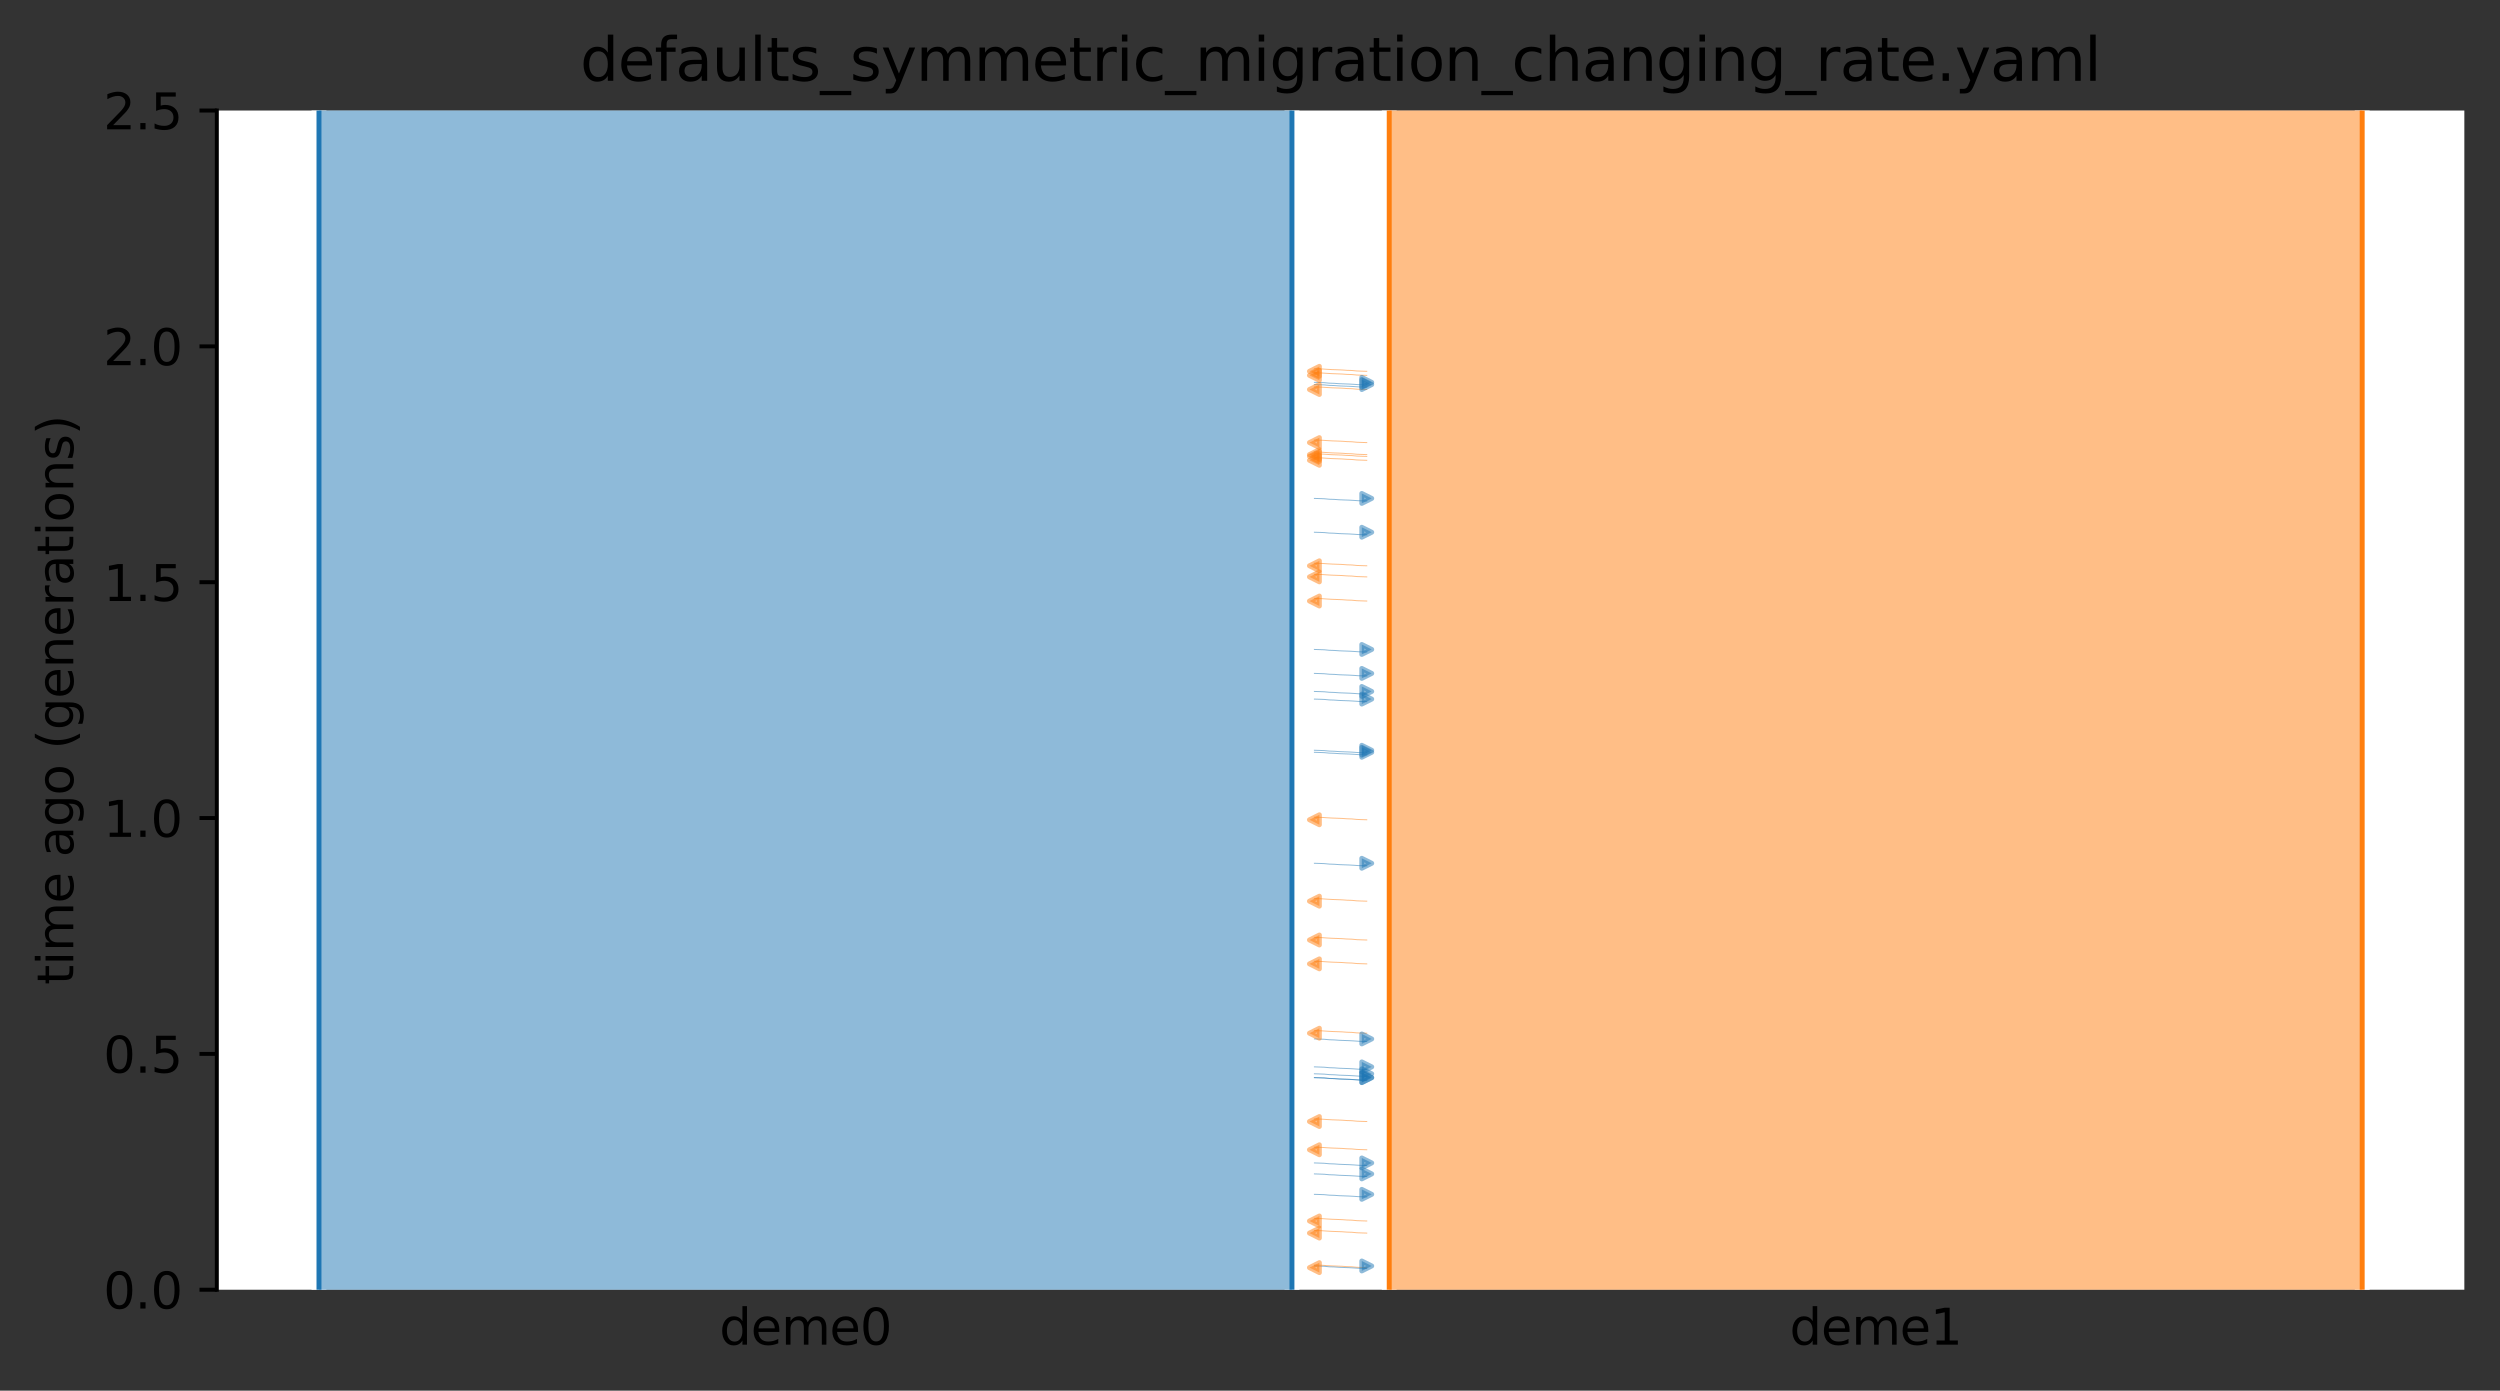 <?xml version="1.0" encoding="utf-8" standalone="no"?>
<!DOCTYPE svg PUBLIC "-//W3C//DTD SVG 1.1//EN"
  "http://www.w3.org/Graphics/SVG/1.1/DTD/svg11.dtd">
<svg xmlns:xlink="http://www.w3.org/1999/xlink" width="504.8pt" height="280.8pt" viewBox="0 0 504.8 280.8" xmlns="http://www.w3.org/2000/svg" version="1.1">
 <rect x="0" y="0" width="504.8" height="280.8" fill="#333333" stroke="none"/>
 <defs>
  <style type="text/css">*{stroke-linejoin: round; stroke-linecap: butt}</style>
 </defs>
 <g id="figure_1">
  <g id="patch_1">
   <path d="M 0 280.8 
L 504.8 280.8 
L 504.8 0 
L 0 0 
L 0 280.8 
z
" style="fill: none"/>
  </g>
  <g id="axes_1">
   <g id="patch_2">
    <path d="M 43.781 260.422 
L 497.6 260.422 
L 497.6 22.318 
L 43.781 22.318 
z
" style="fill: #ffffff"/>
   </g>
   <path d="M 275.975 78.651 
L 274.975 78.62 
L 273.975 78.583 
L 272.975 78.485 
L 271.975 78.453 
L 270.975 78.379 
L 269.975 78.34 
L 268.975 78.305 
L 267.975 78.247 
L 266.975 78.177 
L 265.406 78.125 
" clip-path="url(#pec040c68cf)" style="fill: none; stroke: #ff7f0e; stroke-opacity: 0.5; stroke-width: 0.2; stroke-linecap: square"/>
   <path d="M 275.975 92.944 
L 274.975 92.912 
L 273.975 92.875 
L 272.975 92.778 
L 271.975 92.745 
L 270.975 92.671 
L 269.975 92.633 
L 268.975 92.597 
L 267.975 92.54 
L 266.975 92.469 
L 265.406 92.417 
" clip-path="url(#pec040c68cf)" style="fill: none; stroke: #ff7f0e; stroke-opacity: 0.5; stroke-width: 0.2; stroke-linecap: square"/>
   <path d="M 275.975 91.79 
L 274.975 91.759 
L 273.975 91.722 
L 272.975 91.624 
L 271.975 91.592 
L 270.975 91.518 
L 269.975 91.479 
L 268.975 91.444 
L 267.975 91.386 
L 266.975 91.316 
L 265.406 91.264 
" clip-path="url(#pec040c68cf)" style="fill: none; stroke: #ff7f0e; stroke-opacity: 0.5; stroke-width: 0.2; stroke-linecap: square"/>
   <path d="M 275.975 89.368 
L 274.975 89.337 
L 273.975 89.3 
L 272.975 89.202 
L 271.975 89.169 
L 270.975 89.096 
L 269.975 89.057 
L 268.975 89.022 
L 267.975 88.964 
L 266.975 88.894 
L 265.406 88.842 
" clip-path="url(#pec040c68cf)" style="fill: none; stroke: #ff7f0e; stroke-opacity: 0.5; stroke-width: 0.2; stroke-linecap: square"/>
   <path d="M 275.975 114.244 
L 274.975 114.213 
L 273.975 114.176 
L 272.975 114.078 
L 271.975 114.046 
L 270.975 113.972 
L 269.975 113.934 
L 268.975 113.898 
L 267.975 113.841 
L 266.975 113.77 
L 265.406 113.718 
" clip-path="url(#pec040c68cf)" style="fill: none; stroke: #ff7f0e; stroke-opacity: 0.5; stroke-width: 0.2; stroke-linecap: square"/>
   <path d="M 275.975 116.485 
L 274.975 116.453 
L 273.975 116.416 
L 272.975 116.319 
L 271.975 116.286 
L 270.975 116.212 
L 269.975 116.174 
L 268.975 116.138 
L 267.975 116.081 
L 266.975 116.01 
L 265.406 115.958 
" clip-path="url(#pec040c68cf)" style="fill: none; stroke: #ff7f0e; stroke-opacity: 0.5; stroke-width: 0.2; stroke-linecap: square"/>
   <path d="M 275.975 92.159 
L 274.975 92.128 
L 273.975 92.091 
L 272.975 91.993 
L 271.975 91.961 
L 270.975 91.887 
L 269.975 91.848 
L 268.975 91.813 
L 267.975 91.755 
L 266.975 91.685 
L 265.406 91.633 
" clip-path="url(#pec040c68cf)" style="fill: none; stroke: #ff7f0e; stroke-opacity: 0.5; stroke-width: 0.2; stroke-linecap: square"/>
   <path d="M 275.975 121.361 
L 274.975 121.329 
L 273.975 121.292 
L 272.975 121.194 
L 271.975 121.162 
L 270.975 121.088 
L 269.975 121.05 
L 268.975 121.014 
L 267.975 120.957 
L 266.975 120.886 
L 265.406 120.834 
" clip-path="url(#pec040c68cf)" style="fill: none; stroke: #ff7f0e; stroke-opacity: 0.5; stroke-width: 0.2; stroke-linecap: square"/>
   <path d="M 275.975 75.794 
L 274.975 75.763 
L 273.975 75.726 
L 272.975 75.628 
L 271.975 75.596 
L 270.975 75.522 
L 269.975 75.484 
L 268.975 75.448 
L 267.975 75.39 
L 266.975 75.32 
L 265.406 75.268 
" clip-path="url(#pec040c68cf)" style="fill: none; stroke: #ff7f0e; stroke-opacity: 0.5; stroke-width: 0.2; stroke-linecap: square"/>
   <path d="M 275.975 74.976 
L 274.975 74.944 
L 273.975 74.907 
L 272.975 74.809 
L 271.975 74.777 
L 270.975 74.703 
L 269.975 74.665 
L 268.975 74.629 
L 267.975 74.572 
L 266.975 74.501 
L 265.406 74.449 
" clip-path="url(#pec040c68cf)" style="fill: none; stroke: #ff7f0e; stroke-opacity: 0.5; stroke-width: 0.2; stroke-linecap: square"/>
   <path d="M 265.406 131.137 
L 266.406 131.168 
L 267.406 131.205 
L 268.406 131.303 
L 269.406 131.336 
L 270.406 131.409 
L 271.406 131.448 
L 272.406 131.483 
L 273.406 131.541 
L 274.406 131.611 
L 275.975 131.663 
" clip-path="url(#pec040c68cf)" style="fill: none; stroke: #1f77b4; stroke-opacity: 0.5; stroke-width: 0.2; stroke-linecap: square"/>
   <path d="M 265.406 77.203 
L 266.406 77.234 
L 267.406 77.271 
L 268.406 77.369 
L 269.406 77.401 
L 270.406 77.475 
L 271.406 77.513 
L 272.406 77.549 
L 273.406 77.606 
L 274.406 77.677 
L 275.975 77.729 
" clip-path="url(#pec040c68cf)" style="fill: none; stroke: #1f77b4; stroke-opacity: 0.5; stroke-width: 0.2; stroke-linecap: square"/>
   <path d="M 265.406 77.65 
L 266.406 77.681 
L 267.406 77.718 
L 268.406 77.816 
L 269.406 77.848 
L 270.406 77.922 
L 271.406 77.961 
L 272.406 77.996 
L 273.406 78.054 
L 274.406 78.124 
L 275.975 78.176 
" clip-path="url(#pec040c68cf)" style="fill: none; stroke: #1f77b4; stroke-opacity: 0.5; stroke-width: 0.2; stroke-linecap: square"/>
   <path d="M 265.406 100.64 
L 266.406 100.671 
L 267.406 100.708 
L 268.406 100.806 
L 269.406 100.838 
L 270.406 100.912 
L 271.406 100.951 
L 272.406 100.986 
L 273.406 101.044 
L 274.406 101.114 
L 275.975 101.166 
" clip-path="url(#pec040c68cf)" style="fill: none; stroke: #1f77b4; stroke-opacity: 0.5; stroke-width: 0.2; stroke-linecap: square"/>
   <path d="M 265.406 139.616 
L 266.406 139.648 
L 267.406 139.685 
L 268.406 139.782 
L 269.406 139.815 
L 270.406 139.889 
L 271.406 139.927 
L 272.406 139.963 
L 273.406 140.02 
L 274.406 140.091 
L 275.975 140.142 
" clip-path="url(#pec040c68cf)" style="fill: none; stroke: #1f77b4; stroke-opacity: 0.5; stroke-width: 0.2; stroke-linecap: square"/>
   <path d="M 265.406 135.973 
L 266.406 136.005 
L 267.406 136.042 
L 268.406 136.14 
L 269.406 136.172 
L 270.406 136.246 
L 271.406 136.284 
L 272.406 136.32 
L 273.406 136.377 
L 274.406 136.448 
L 275.975 136.5 
" clip-path="url(#pec040c68cf)" style="fill: none; stroke: #1f77b4; stroke-opacity: 0.5; stroke-width: 0.2; stroke-linecap: square"/>
   <path d="M 265.406 151.904 
L 266.406 151.936 
L 267.406 151.973 
L 268.406 152.07 
L 269.406 152.103 
L 270.406 152.177 
L 271.406 152.215 
L 272.406 152.251 
L 273.406 152.308 
L 274.406 152.379 
L 275.975 152.431 
" clip-path="url(#pec040c68cf)" style="fill: none; stroke: #1f77b4; stroke-opacity: 0.5; stroke-width: 0.2; stroke-linecap: square"/>
   <path d="M 265.406 141.161 
L 266.406 141.192 
L 267.406 141.229 
L 268.406 141.327 
L 269.406 141.36 
L 270.406 141.433 
L 271.406 141.472 
L 272.406 141.507 
L 273.406 141.565 
L 274.406 141.635 
L 275.975 141.687 
" clip-path="url(#pec040c68cf)" style="fill: none; stroke: #1f77b4; stroke-opacity: 0.5; stroke-width: 0.2; stroke-linecap: square"/>
   <path d="M 265.406 151.493 
L 266.406 151.525 
L 267.406 151.562 
L 268.406 151.659 
L 269.406 151.692 
L 270.406 151.766 
L 271.406 151.804 
L 272.406 151.84 
L 273.406 151.897 
L 274.406 151.968 
L 275.975 152.019 
" clip-path="url(#pec040c68cf)" style="fill: none; stroke: #1f77b4; stroke-opacity: 0.5; stroke-width: 0.2; stroke-linecap: square"/>
   <path d="M 265.406 107.471 
L 266.406 107.502 
L 267.406 107.539 
L 268.406 107.637 
L 269.406 107.669 
L 270.406 107.743 
L 271.406 107.782 
L 272.406 107.817 
L 273.406 107.875 
L 274.406 107.945 
L 275.975 107.997 
" clip-path="url(#pec040c68cf)" style="fill: none; stroke: #1f77b4; stroke-opacity: 0.5; stroke-width: 0.2; stroke-linecap: square"/>
   <path d="M 275.975 165.527 
L 274.975 165.496 
L 273.975 165.459 
L 272.975 165.361 
L 271.975 165.329 
L 270.975 165.255 
L 269.975 165.217 
L 268.975 165.181 
L 267.975 165.123 
L 266.975 165.053 
L 265.406 165.001 
" clip-path="url(#pec040c68cf)" style="fill: none; stroke: #ff7f0e; stroke-opacity: 0.5; stroke-width: 0.2; stroke-linecap: square"/>
   <path d="M 275.975 246.543 
L 274.975 246.511 
L 273.975 246.474 
L 272.975 246.376 
L 271.975 246.344 
L 270.975 246.27 
L 269.975 246.232 
L 268.975 246.196 
L 267.975 246.139 
L 266.975 246.068 
L 265.406 246.016 
" clip-path="url(#pec040c68cf)" style="fill: none; stroke: #ff7f0e; stroke-opacity: 0.5; stroke-width: 0.2; stroke-linecap: square"/>
   <path d="M 275.975 255.959 
L 274.975 255.927 
L 273.975 255.891 
L 272.975 255.793 
L 271.975 255.76 
L 270.975 255.687 
L 269.975 255.648 
L 268.975 255.613 
L 267.975 255.555 
L 266.975 255.485 
L 265.406 255.433 
" clip-path="url(#pec040c68cf)" style="fill: none; stroke: #ff7f0e; stroke-opacity: 0.5; stroke-width: 0.2; stroke-linecap: square"/>
   <path d="M 275.975 208.626 
L 274.975 208.595 
L 273.975 208.558 
L 272.975 208.46 
L 271.975 208.428 
L 270.975 208.354 
L 269.975 208.315 
L 268.975 208.28 
L 267.975 208.222 
L 266.975 208.152 
L 265.406 208.1 
" clip-path="url(#pec040c68cf)" style="fill: none; stroke: #ff7f0e; stroke-opacity: 0.5; stroke-width: 0.2; stroke-linecap: square"/>
   <path d="M 275.975 232.161 
L 274.975 232.129 
L 273.975 232.092 
L 272.975 231.995 
L 271.975 231.962 
L 270.975 231.888 
L 269.975 231.85 
L 268.975 231.814 
L 267.975 231.757 
L 266.975 231.686 
L 265.406 231.634 
" clip-path="url(#pec040c68cf)" style="fill: none; stroke: #ff7f0e; stroke-opacity: 0.5; stroke-width: 0.2; stroke-linecap: square"/>
   <path d="M 275.975 248.986 
L 274.975 248.955 
L 273.975 248.918 
L 272.975 248.82 
L 271.975 248.788 
L 270.975 248.714 
L 269.975 248.676 
L 268.975 248.64 
L 267.975 248.583 
L 266.975 248.512 
L 265.406 248.46 
" clip-path="url(#pec040c68cf)" style="fill: none; stroke: #ff7f0e; stroke-opacity: 0.5; stroke-width: 0.2; stroke-linecap: square"/>
   <path d="M 275.975 194.625 
L 274.975 194.593 
L 273.975 194.556 
L 272.975 194.458 
L 271.975 194.426 
L 270.975 194.352 
L 269.975 194.314 
L 268.975 194.278 
L 267.975 194.221 
L 266.975 194.15 
L 265.406 194.098 
" clip-path="url(#pec040c68cf)" style="fill: none; stroke: #ff7f0e; stroke-opacity: 0.5; stroke-width: 0.2; stroke-linecap: square"/>
   <path d="M 275.975 189.805 
L 274.975 189.774 
L 273.975 189.737 
L 272.975 189.639 
L 271.975 189.607 
L 270.975 189.533 
L 269.975 189.494 
L 268.975 189.459 
L 267.975 189.401 
L 266.975 189.331 
L 265.406 189.279 
" clip-path="url(#pec040c68cf)" style="fill: none; stroke: #ff7f0e; stroke-opacity: 0.5; stroke-width: 0.2; stroke-linecap: square"/>
   <path d="M 275.975 181.967 
L 274.975 181.935 
L 273.975 181.898 
L 272.975 181.8 
L 271.975 181.768 
L 270.975 181.694 
L 269.975 181.656 
L 268.975 181.62 
L 267.975 181.563 
L 266.975 181.492 
L 265.406 181.44 
" clip-path="url(#pec040c68cf)" style="fill: none; stroke: #ff7f0e; stroke-opacity: 0.5; stroke-width: 0.2; stroke-linecap: square"/>
   <path d="M 275.975 226.458 
L 274.975 226.427 
L 273.975 226.39 
L 272.975 226.292 
L 271.975 226.26 
L 270.975 226.186 
L 269.975 226.148 
L 268.975 226.112 
L 267.975 226.055 
L 266.975 225.984 
L 265.406 225.932 
" clip-path="url(#pec040c68cf)" style="fill: none; stroke: #ff7f0e; stroke-opacity: 0.5; stroke-width: 0.2; stroke-linecap: square"/>
   <path d="M 265.406 217.587 
L 266.406 217.619 
L 267.406 217.656 
L 268.406 217.753 
L 269.406 217.786 
L 270.406 217.86 
L 271.406 217.898 
L 272.406 217.934 
L 273.406 217.991 
L 274.406 218.062 
L 275.975 218.114 
" clip-path="url(#pec040c68cf)" style="fill: none; stroke: #1f77b4; stroke-opacity: 0.5; stroke-width: 0.2; stroke-linecap: square"/>
   <path d="M 265.406 215.423 
L 266.406 215.455 
L 267.406 215.492 
L 268.406 215.59 
L 269.406 215.622 
L 270.406 215.696 
L 271.406 215.734 
L 272.406 215.77 
L 273.406 215.827 
L 274.406 215.898 
L 275.975 215.95 
" clip-path="url(#pec040c68cf)" style="fill: none; stroke: #1f77b4; stroke-opacity: 0.5; stroke-width: 0.2; stroke-linecap: square"/>
   <path d="M 265.406 174.312 
L 266.406 174.344 
L 267.406 174.381 
L 268.406 174.478 
L 269.406 174.511 
L 270.406 174.585 
L 271.406 174.623 
L 272.406 174.659 
L 273.406 174.716 
L 274.406 174.787 
L 275.975 174.839 
" clip-path="url(#pec040c68cf)" style="fill: none; stroke: #1f77b4; stroke-opacity: 0.5; stroke-width: 0.2; stroke-linecap: square"/>
   <path d="M 265.406 234.82 
L 266.406 234.852 
L 267.406 234.888 
L 268.406 234.986 
L 269.406 235.019 
L 270.406 235.092 
L 271.406 235.131 
L 272.406 235.166 
L 273.406 235.224 
L 274.406 235.294 
L 275.975 235.346 
" clip-path="url(#pec040c68cf)" style="fill: none; stroke: #1f77b4; stroke-opacity: 0.5; stroke-width: 0.2; stroke-linecap: square"/>
   <path d="M 265.406 237.037 
L 266.406 237.068 
L 267.406 237.105 
L 268.406 237.203 
L 269.406 237.235 
L 270.406 237.309 
L 271.406 237.348 
L 272.406 237.383 
L 273.406 237.441 
L 274.406 237.511 
L 275.975 237.563 
" clip-path="url(#pec040c68cf)" style="fill: none; stroke: #1f77b4; stroke-opacity: 0.5; stroke-width: 0.2; stroke-linecap: square"/>
   <path d="M 265.406 216.82 
L 266.406 216.852 
L 267.406 216.889 
L 268.406 216.986 
L 269.406 217.019 
L 270.406 217.092 
L 271.406 217.131 
L 272.406 217.166 
L 273.406 217.224 
L 274.406 217.294 
L 275.975 217.346 
" clip-path="url(#pec040c68cf)" style="fill: none; stroke: #1f77b4; stroke-opacity: 0.5; stroke-width: 0.2; stroke-linecap: square"/>
   <path d="M 265.406 209.781 
L 266.406 209.813 
L 267.406 209.85 
L 268.406 209.947 
L 269.406 209.98 
L 270.406 210.053 
L 271.406 210.092 
L 272.406 210.127 
L 273.406 210.185 
L 274.406 210.255 
L 275.975 210.307 
" clip-path="url(#pec040c68cf)" style="fill: none; stroke: #1f77b4; stroke-opacity: 0.5; stroke-width: 0.2; stroke-linecap: square"/>
   <path d="M 265.406 241.161 
L 266.406 241.192 
L 267.406 241.229 
L 268.406 241.327 
L 269.406 241.359 
L 270.406 241.433 
L 271.406 241.471 
L 272.406 241.507 
L 273.406 241.564 
L 274.406 241.635 
L 275.975 241.687 
" clip-path="url(#pec040c68cf)" style="fill: none; stroke: #1f77b4; stroke-opacity: 0.5; stroke-width: 0.2; stroke-linecap: square"/>
   <path d="M 265.406 255.623 
L 266.406 255.654 
L 267.406 255.691 
L 268.406 255.789 
L 269.406 255.821 
L 270.406 255.895 
L 271.406 255.933 
L 272.406 255.969 
L 273.406 256.027 
L 274.406 256.097 
L 275.975 256.149 
" clip-path="url(#pec040c68cf)" style="fill: none; stroke: #1f77b4; stroke-opacity: 0.5; stroke-width: 0.2; stroke-linecap: square"/>
   <path d="M 265.406 217.603 
L 266.406 217.634 
L 267.406 217.671 
L 268.406 217.769 
L 269.406 217.801 
L 270.406 217.875 
L 271.406 217.914 
L 272.406 217.949 
L 273.406 218.007 
L 274.406 218.077 
L 275.975 218.129 
" clip-path="url(#pec040c68cf)" style="fill: none; stroke: #1f77b4; stroke-opacity: 0.5; stroke-width: 0.2; stroke-linecap: square"/>
   <g id="patch_3">
    <path d="M 64.409 22.318 
L 64.409 260.422 
M 260.868 22.318 
L 260.868 260.422 
" clip-path="url(#pec040c68cf)" style="fill: none; stroke: #ffffff; stroke-width: 3; stroke-linejoin: miter"/>
    <path d="M 64.409 22.318 
L 64.409 260.422 
M 260.868 22.318 
L 260.868 260.422 
" clip-path="url(#pec040c68cf)" style="fill: none; stroke: #1f77b4; stroke-linejoin: miter"/>
    <g id="PolyCollection_1">
     <path d="M 260.868 22.318 
L 64.409 22.318 
L 64.409 260.422 
L 260.868 260.422 
L 260.868 260.422 
L 260.868 22.318 
z
" clip-path="url(#pec040c68cf)" style="fill: #1f77b4; fill-opacity: 0.5"/>
    </g>
    <g id="patch_4">
     <path d="M 280.514 22.318 
L 280.514 260.422 
M 476.972 22.318 
L 476.972 260.422 
" clip-path="url(#pec040c68cf)" style="fill: none; stroke: #ffffff; stroke-width: 3; stroke-linejoin: miter"/>
     <path d="M 280.514 22.318 
L 280.514 260.422 
M 476.972 22.318 
L 476.972 260.422 
" clip-path="url(#pec040c68cf)" style="fill: none; stroke: #ff7f0e; stroke-linejoin: miter"/>
     <g id="PolyCollection_2">
      <path d="M 476.972 22.318 
L 280.514 22.318 
L 280.514 260.422 
L 476.972 260.422 
L 476.972 260.422 
L 476.972 22.318 
z
" clip-path="url(#pec040c68cf)" style="fill: #ff7f0e; fill-opacity: 0.5"/>
     </g>
     <g id="matplotlib.axis_1">
      <g id="xtick_1">
       <g id="line2d_1"/>
       <g id="text_1">
        <!-- deme0 -->
        <g transform="translate(145.26 271.52)scale(0.1 -0.1)">
         <defs>
          <path id="DejaVuSans-64" d="M 2906 2969 
L 2906 4863 
L 3481 4863 
L 3481 0 
L 2906 0 
L 2906 525 
Q 2725 213 2448 61 
Q 2172 -91 1784 -91 
Q 1150 -91 751 415 
Q 353 922 353 1747 
Q 353 2572 751 3078 
Q 1150 3584 1784 3584 
Q 2172 3584 2448 3432 
Q 2725 3281 2906 2969 
z
M 947 1747 
Q 947 1113 1208 752 
Q 1469 391 1925 391 
Q 2381 391 2643 752 
Q 2906 1113 2906 1747 
Q 2906 2381 2643 2742 
Q 2381 3103 1925 3103 
Q 1469 3103 1208 2742 
Q 947 2381 947 1747 
z
" transform="scale(0.016)"/>
          <path id="DejaVuSans-65" d="M 3597 1894 
L 3597 1613 
L 953 1613 
Q 991 1019 1311 708 
Q 1631 397 2203 397 
Q 2534 397 2845 478 
Q 3156 559 3463 722 
L 3463 178 
Q 3153 47 2828 -22 
Q 2503 -91 2169 -91 
Q 1331 -91 842 396 
Q 353 884 353 1716 
Q 353 2575 817 3079 
Q 1281 3584 2069 3584 
Q 2775 3584 3186 3129 
Q 3597 2675 3597 1894 
z
M 3022 2063 
Q 3016 2534 2758 2815 
Q 2500 3097 2075 3097 
Q 1594 3097 1305 2825 
Q 1016 2553 972 2059 
L 3022 2063 
z
" transform="scale(0.016)"/>
          <path id="DejaVuSans-6d" d="M 3328 2828 
Q 3544 3216 3844 3400 
Q 4144 3584 4550 3584 
Q 5097 3584 5394 3201 
Q 5691 2819 5691 2113 
L 5691 0 
L 5113 0 
L 5113 2094 
Q 5113 2597 4934 2840 
Q 4756 3084 4391 3084 
Q 3944 3084 3684 2787 
Q 3425 2491 3425 1978 
L 3425 0 
L 2847 0 
L 2847 2094 
Q 2847 2600 2669 2842 
Q 2491 3084 2119 3084 
Q 1678 3084 1418 2786 
Q 1159 2488 1159 1978 
L 1159 0 
L 581 0 
L 581 3500 
L 1159 3500 
L 1159 2956 
Q 1356 3278 1631 3431 
Q 1906 3584 2284 3584 
Q 2666 3584 2933 3390 
Q 3200 3197 3328 2828 
z
" transform="scale(0.016)"/>
          <path id="DejaVuSans-30" d="M 2034 4250 
Q 1547 4250 1301 3770 
Q 1056 3291 1056 2328 
Q 1056 1369 1301 889 
Q 1547 409 2034 409 
Q 2525 409 2770 889 
Q 3016 1369 3016 2328 
Q 3016 3291 2770 3770 
Q 2525 4250 2034 4250 
z
M 2034 4750 
Q 2819 4750 3233 4129 
Q 3647 3509 3647 2328 
Q 3647 1150 3233 529 
Q 2819 -91 2034 -91 
Q 1250 -91 836 529 
Q 422 1150 422 2328 
Q 422 3509 836 4129 
Q 1250 4750 2034 4750 
z
" transform="scale(0.016)"/>
         </defs>
         <use xlink:href="#DejaVuSans-64"/>
         <use xlink:href="#DejaVuSans-65" x="63.477"/>
         <use xlink:href="#DejaVuSans-6d" x="125"/>
         <use xlink:href="#DejaVuSans-65" x="222.412"/>
         <use xlink:href="#DejaVuSans-30" x="283.936"/>
        </g>
       </g>
      </g>
      <g id="xtick_2">
       <g id="line2d_2"/>
       <g id="text_2">
        <!-- deme1 -->
        <g transform="translate(361.364 271.52)scale(0.1 -0.1)">
         <defs>
          <path id="DejaVuSans-31" d="M 794 531 
L 1825 531 
L 1825 4091 
L 703 3866 
L 703 4441 
L 1819 4666 
L 2450 4666 
L 2450 531 
L 3481 531 
L 3481 0 
L 794 0 
L 794 531 
z
" transform="scale(0.016)"/>
         </defs>
         <use xlink:href="#DejaVuSans-64"/>
         <use xlink:href="#DejaVuSans-65" x="63.477"/>
         <use xlink:href="#DejaVuSans-6d" x="125"/>
         <use xlink:href="#DejaVuSans-65" x="222.412"/>
         <use xlink:href="#DejaVuSans-31" x="283.936"/>
        </g>
       </g>
      </g>
     </g>
     <g id="matplotlib.axis_2">
      <g id="ytick_1">
       <g id="line2d_3">
        <defs>
         <path id="m8354af9785" d="M 0 0 
L -3.5 0 
" style="stroke: #000000; stroke-width: 0.8"/>
        </defs>
        <g>
         <use xlink:href="#m8354af9785" x="43.781" y="260.422" style="stroke: #000000; stroke-width: 0.8"/>
        </g>
       </g>
       <g id="text_3">
        <!-- 0.0 -->
        <g transform="translate(20.878 264.221)scale(0.1 -0.1)">
         <defs>
          <path id="DejaVuSans-2e" d="M 684 794 
L 1344 794 
L 1344 0 
L 684 0 
L 684 794 
z
" transform="scale(0.016)"/>
         </defs>
         <use xlink:href="#DejaVuSans-30"/>
         <use xlink:href="#DejaVuSans-2e" x="63.623"/>
         <use xlink:href="#DejaVuSans-30" x="95.41"/>
        </g>
       </g>
      </g>
      <g id="ytick_2">
       <g id="line2d_4">
        <g>
         <use xlink:href="#m8354af9785" x="43.781" y="212.801" style="stroke: #000000; stroke-width: 0.8"/>
        </g>
       </g>
       <g id="text_4">
        <!-- 0.5 -->
        <g transform="translate(20.878 216.6)scale(0.1 -0.1)">
         <defs>
          <path id="DejaVuSans-35" d="M 691 4666 
L 3169 4666 
L 3169 4134 
L 1269 4134 
L 1269 2991 
Q 1406 3038 1543 3061 
Q 1681 3084 1819 3084 
Q 2600 3084 3056 2656 
Q 3513 2228 3513 1497 
Q 3513 744 3044 326 
Q 2575 -91 1722 -91 
Q 1428 -91 1123 -41 
Q 819 9 494 109 
L 494 744 
Q 775 591 1075 516 
Q 1375 441 1709 441 
Q 2250 441 2565 725 
Q 2881 1009 2881 1497 
Q 2881 1984 2565 2268 
Q 2250 2553 1709 2553 
Q 1456 2553 1204 2497 
Q 953 2441 691 2322 
L 691 4666 
z
" transform="scale(0.016)"/>
         </defs>
         <use xlink:href="#DejaVuSans-30"/>
         <use xlink:href="#DejaVuSans-2e" x="63.623"/>
         <use xlink:href="#DejaVuSans-35" x="95.41"/>
        </g>
       </g>
      </g>
      <g id="ytick_3">
       <g id="line2d_5">
        <g>
         <use xlink:href="#m8354af9785" x="43.781" y="165.18" style="stroke: #000000; stroke-width: 0.8"/>
        </g>
       </g>
       <g id="text_5">
        <!-- 1.0 -->
        <g transform="translate(20.878 168.98)scale(0.1 -0.1)">
         <use xlink:href="#DejaVuSans-31"/>
         <use xlink:href="#DejaVuSans-2e" x="63.623"/>
         <use xlink:href="#DejaVuSans-30" x="95.41"/>
        </g>
       </g>
      </g>
      <g id="ytick_4">
       <g id="line2d_6">
        <g>
         <use xlink:href="#m8354af9785" x="43.781" y="117.56" style="stroke: #000000; stroke-width: 0.8"/>
        </g>
       </g>
       <g id="text_6">
        <!-- 1.5 -->
        <g transform="translate(20.878 121.359)scale(0.1 -0.1)">
         <use xlink:href="#DejaVuSans-31"/>
         <use xlink:href="#DejaVuSans-2e" x="63.623"/>
         <use xlink:href="#DejaVuSans-35" x="95.41"/>
        </g>
       </g>
      </g>
      <g id="ytick_5">
       <g id="line2d_7">
        <g>
         <use xlink:href="#m8354af9785" x="43.781" y="69.939" style="stroke: #000000; stroke-width: 0.8"/>
        </g>
       </g>
       <g id="text_7">
        <!-- 2.0 -->
        <g transform="translate(20.878 73.738)scale(0.1 -0.1)">
         <defs>
          <path id="DejaVuSans-32" d="M 1228 531 
L 3431 531 
L 3431 0 
L 469 0 
L 469 531 
Q 828 903 1448 1529 
Q 2069 2156 2228 2338 
Q 2531 2678 2651 2914 
Q 2772 3150 2772 3378 
Q 2772 3750 2511 3984 
Q 2250 4219 1831 4219 
Q 1534 4219 1204 4116 
Q 875 4013 500 3803 
L 500 4441 
Q 881 4594 1212 4672 
Q 1544 4750 1819 4750 
Q 2544 4750 2975 4387 
Q 3406 4025 3406 3419 
Q 3406 3131 3298 2873 
Q 3191 2616 2906 2266 
Q 2828 2175 2409 1742 
Q 1991 1309 1228 531 
z
" transform="scale(0.016)"/>
         </defs>
         <use xlink:href="#DejaVuSans-32"/>
         <use xlink:href="#DejaVuSans-2e" x="63.623"/>
         <use xlink:href="#DejaVuSans-30" x="95.41"/>
        </g>
       </g>
      </g>
      <g id="ytick_6">
       <g id="line2d_8">
        <g>
         <use xlink:href="#m8354af9785" x="43.781" y="22.318" style="stroke: #000000; stroke-width: 0.8"/>
        </g>
       </g>
       <g id="text_8">
        <!-- 2.5 -->
        <g transform="translate(20.878 26.117)scale(0.1 -0.1)">
         <use xlink:href="#DejaVuSans-32"/>
         <use xlink:href="#DejaVuSans-2e" x="63.623"/>
         <use xlink:href="#DejaVuSans-35" x="95.41"/>
        </g>
       </g>
      </g>
      <g id="text_9">
       <!-- time ago (generations) -->
       <g transform="translate(14.798 198.841)rotate(-90)scale(0.1 -0.1)">
        <defs>
         <path id="DejaVuSans-74" d="M 1172 4494 
L 1172 3500 
L 2356 3500 
L 2356 3053 
L 1172 3053 
L 1172 1153 
Q 1172 725 1289 603 
Q 1406 481 1766 481 
L 2356 481 
L 2356 0 
L 1766 0 
Q 1100 0 847 248 
Q 594 497 594 1153 
L 594 3053 
L 172 3053 
L 172 3500 
L 594 3500 
L 594 4494 
L 1172 4494 
z
" transform="scale(0.016)"/>
         <path id="DejaVuSans-69" d="M 603 3500 
L 1178 3500 
L 1178 0 
L 603 0 
L 603 3500 
z
M 603 4863 
L 1178 4863 
L 1178 4134 
L 603 4134 
L 603 4863 
z
" transform="scale(0.016)"/>
         <path id="DejaVuSans-20" transform="scale(0.016)"/>
         <path id="DejaVuSans-61" d="M 2194 1759 
Q 1497 1759 1228 1600 
Q 959 1441 959 1056 
Q 959 750 1161 570 
Q 1363 391 1709 391 
Q 2188 391 2477 730 
Q 2766 1069 2766 1631 
L 2766 1759 
L 2194 1759 
z
M 3341 1997 
L 3341 0 
L 2766 0 
L 2766 531 
Q 2569 213 2275 61 
Q 1981 -91 1556 -91 
Q 1019 -91 701 211 
Q 384 513 384 1019 
Q 384 1609 779 1909 
Q 1175 2209 1959 2209 
L 2766 2209 
L 2766 2266 
Q 2766 2663 2505 2880 
Q 2244 3097 1772 3097 
Q 1472 3097 1187 3025 
Q 903 2953 641 2809 
L 641 3341 
Q 956 3463 1253 3523 
Q 1550 3584 1831 3584 
Q 2591 3584 2966 3190 
Q 3341 2797 3341 1997 
z
" transform="scale(0.016)"/>
         <path id="DejaVuSans-67" d="M 2906 1791 
Q 2906 2416 2648 2759 
Q 2391 3103 1925 3103 
Q 1463 3103 1205 2759 
Q 947 2416 947 1791 
Q 947 1169 1205 825 
Q 1463 481 1925 481 
Q 2391 481 2648 825 
Q 2906 1169 2906 1791 
z
M 3481 434 
Q 3481 -459 3084 -895 
Q 2688 -1331 1869 -1331 
Q 1566 -1331 1297 -1286 
Q 1028 -1241 775 -1147 
L 775 -588 
Q 1028 -725 1275 -790 
Q 1522 -856 1778 -856 
Q 2344 -856 2625 -561 
Q 2906 -266 2906 331 
L 2906 616 
Q 2728 306 2450 153 
Q 2172 0 1784 0 
Q 1141 0 747 490 
Q 353 981 353 1791 
Q 353 2603 747 3093 
Q 1141 3584 1784 3584 
Q 2172 3584 2450 3431 
Q 2728 3278 2906 2969 
L 2906 3500 
L 3481 3500 
L 3481 434 
z
" transform="scale(0.016)"/>
         <path id="DejaVuSans-6f" d="M 1959 3097 
Q 1497 3097 1228 2736 
Q 959 2375 959 1747 
Q 959 1119 1226 758 
Q 1494 397 1959 397 
Q 2419 397 2687 759 
Q 2956 1122 2956 1747 
Q 2956 2369 2687 2733 
Q 2419 3097 1959 3097 
z
M 1959 3584 
Q 2709 3584 3137 3096 
Q 3566 2609 3566 1747 
Q 3566 888 3137 398 
Q 2709 -91 1959 -91 
Q 1206 -91 779 398 
Q 353 888 353 1747 
Q 353 2609 779 3096 
Q 1206 3584 1959 3584 
z
" transform="scale(0.016)"/>
         <path id="DejaVuSans-28" d="M 1984 4856 
Q 1566 4138 1362 3434 
Q 1159 2731 1159 2009 
Q 1159 1288 1364 580 
Q 1569 -128 1984 -844 
L 1484 -844 
Q 1016 -109 783 600 
Q 550 1309 550 2009 
Q 550 2706 781 3412 
Q 1013 4119 1484 4856 
L 1984 4856 
z
" transform="scale(0.016)"/>
         <path id="DejaVuSans-6e" d="M 3513 2113 
L 3513 0 
L 2938 0 
L 2938 2094 
Q 2938 2591 2744 2837 
Q 2550 3084 2163 3084 
Q 1697 3084 1428 2787 
Q 1159 2491 1159 1978 
L 1159 0 
L 581 0 
L 581 3500 
L 1159 3500 
L 1159 2956 
Q 1366 3272 1645 3428 
Q 1925 3584 2291 3584 
Q 2894 3584 3203 3211 
Q 3513 2838 3513 2113 
z
" transform="scale(0.016)"/>
         <path id="DejaVuSans-72" d="M 2631 2963 
Q 2534 3019 2420 3045 
Q 2306 3072 2169 3072 
Q 1681 3072 1420 2755 
Q 1159 2438 1159 1844 
L 1159 0 
L 581 0 
L 581 3500 
L 1159 3500 
L 1159 2956 
Q 1341 3275 1631 3429 
Q 1922 3584 2338 3584 
Q 2397 3584 2469 3576 
Q 2541 3569 2628 3553 
L 2631 2963 
z
" transform="scale(0.016)"/>
         <path id="DejaVuSans-73" d="M 2834 3397 
L 2834 2853 
Q 2591 2978 2328 3040 
Q 2066 3103 1784 3103 
Q 1356 3103 1142 2972 
Q 928 2841 928 2578 
Q 928 2378 1081 2264 
Q 1234 2150 1697 2047 
L 1894 2003 
Q 2506 1872 2764 1633 
Q 3022 1394 3022 966 
Q 3022 478 2636 193 
Q 2250 -91 1575 -91 
Q 1294 -91 989 -36 
Q 684 19 347 128 
L 347 722 
Q 666 556 975 473 
Q 1284 391 1588 391 
Q 1994 391 2212 530 
Q 2431 669 2431 922 
Q 2431 1156 2273 1281 
Q 2116 1406 1581 1522 
L 1381 1569 
Q 847 1681 609 1914 
Q 372 2147 372 2553 
Q 372 3047 722 3315 
Q 1072 3584 1716 3584 
Q 2034 3584 2315 3537 
Q 2597 3491 2834 3397 
z
" transform="scale(0.016)"/>
         <path id="DejaVuSans-29" d="M 513 4856 
L 1013 4856 
Q 1481 4119 1714 3412 
Q 1947 2706 1947 2009 
Q 1947 1309 1714 600 
Q 1481 -109 1013 -844 
L 513 -844 
Q 928 -128 1133 580 
Q 1338 1288 1338 2009 
Q 1338 2731 1133 3434 
Q 928 4138 513 4856 
z
" transform="scale(0.016)"/>
        </defs>
        <use xlink:href="#DejaVuSans-74"/>
        <use xlink:href="#DejaVuSans-69" x="39.209"/>
        <use xlink:href="#DejaVuSans-6d" x="66.992"/>
        <use xlink:href="#DejaVuSans-65" x="164.404"/>
        <use xlink:href="#DejaVuSans-20" x="225.928"/>
        <use xlink:href="#DejaVuSans-61" x="257.715"/>
        <use xlink:href="#DejaVuSans-67" x="318.994"/>
        <use xlink:href="#DejaVuSans-6f" x="382.471"/>
        <use xlink:href="#DejaVuSans-20" x="443.652"/>
        <use xlink:href="#DejaVuSans-28" x="475.439"/>
        <use xlink:href="#DejaVuSans-67" x="514.453"/>
        <use xlink:href="#DejaVuSans-65" x="577.93"/>
        <use xlink:href="#DejaVuSans-6e" x="639.453"/>
        <use xlink:href="#DejaVuSans-65" x="702.832"/>
        <use xlink:href="#DejaVuSans-72" x="764.355"/>
        <use xlink:href="#DejaVuSans-61" x="805.469"/>
        <use xlink:href="#DejaVuSans-74" x="866.748"/>
        <use xlink:href="#DejaVuSans-69" x="905.957"/>
        <use xlink:href="#DejaVuSans-6f" x="933.74"/>
        <use xlink:href="#DejaVuSans-6e" x="994.922"/>
        <use xlink:href="#DejaVuSans-73" x="1058.301"/>
        <use xlink:href="#DejaVuSans-29" x="1110.4"/>
       </g>
      </g>
     </g>
     <path d="M 264.406 78.651 
L 266.406 79.651 
L 266.406 77.651 
z
" clip-path="url(#pec040c68cf)" style="fill: #ff7f0e; fill-opacity: 0.5; stroke: #ff7f0e; stroke-opacity: 0.5; stroke-linejoin: miter"/>
     <path d="M 264.406 92.944 
L 266.406 93.944 
L 266.406 91.944 
z
" clip-path="url(#pec040c68cf)" style="fill: #ff7f0e; fill-opacity: 0.5; stroke: #ff7f0e; stroke-opacity: 0.5; stroke-linejoin: miter"/>
     <path d="M 264.406 91.79 
L 266.406 92.79 
L 266.406 90.79 
z
" clip-path="url(#pec040c68cf)" style="fill: #ff7f0e; fill-opacity: 0.5; stroke: #ff7f0e; stroke-opacity: 0.5; stroke-linejoin: miter"/>
     <path d="M 264.406 89.368 
L 266.406 90.368 
L 266.406 88.368 
z
" clip-path="url(#pec040c68cf)" style="fill: #ff7f0e; fill-opacity: 0.5; stroke: #ff7f0e; stroke-opacity: 0.5; stroke-linejoin: miter"/>
     <path d="M 264.406 114.244 
L 266.406 115.244 
L 266.406 113.244 
z
" clip-path="url(#pec040c68cf)" style="fill: #ff7f0e; fill-opacity: 0.5; stroke: #ff7f0e; stroke-opacity: 0.5; stroke-linejoin: miter"/>
     <path d="M 264.406 116.485 
L 266.406 117.485 
L 266.406 115.485 
z
" clip-path="url(#pec040c68cf)" style="fill: #ff7f0e; fill-opacity: 0.5; stroke: #ff7f0e; stroke-opacity: 0.5; stroke-linejoin: miter"/>
     <path d="M 264.406 92.159 
L 266.406 93.159 
L 266.406 91.159 
z
" clip-path="url(#pec040c68cf)" style="fill: #ff7f0e; fill-opacity: 0.5; stroke: #ff7f0e; stroke-opacity: 0.5; stroke-linejoin: miter"/>
     <path d="M 264.406 121.361 
L 266.406 122.361 
L 266.406 120.361 
z
" clip-path="url(#pec040c68cf)" style="fill: #ff7f0e; fill-opacity: 0.5; stroke: #ff7f0e; stroke-opacity: 0.5; stroke-linejoin: miter"/>
     <path d="M 264.406 75.794 
L 266.406 76.794 
L 266.406 74.794 
z
" clip-path="url(#pec040c68cf)" style="fill: #ff7f0e; fill-opacity: 0.5; stroke: #ff7f0e; stroke-opacity: 0.5; stroke-linejoin: miter"/>
     <path d="M 264.406 74.976 
L 266.406 75.976 
L 266.406 73.976 
z
" clip-path="url(#pec040c68cf)" style="fill: #ff7f0e; fill-opacity: 0.5; stroke: #ff7f0e; stroke-opacity: 0.5; stroke-linejoin: miter"/>
     <path d="M 276.975 131.137 
L 274.975 130.137 
L 274.975 132.137 
z
" clip-path="url(#pec040c68cf)" style="fill: #1f77b4; fill-opacity: 0.5; stroke: #1f77b4; stroke-opacity: 0.5; stroke-linejoin: miter"/>
     <path d="M 276.975 77.203 
L 274.975 76.203 
L 274.975 78.203 
z
" clip-path="url(#pec040c68cf)" style="fill: #1f77b4; fill-opacity: 0.5; stroke: #1f77b4; stroke-opacity: 0.5; stroke-linejoin: miter"/>
     <path d="M 276.975 77.65 
L 274.975 76.65 
L 274.975 78.65 
z
" clip-path="url(#pec040c68cf)" style="fill: #1f77b4; fill-opacity: 0.5; stroke: #1f77b4; stroke-opacity: 0.5; stroke-linejoin: miter"/>
     <path d="M 276.975 100.64 
L 274.975 99.64 
L 274.975 101.64 
z
" clip-path="url(#pec040c68cf)" style="fill: #1f77b4; fill-opacity: 0.5; stroke: #1f77b4; stroke-opacity: 0.5; stroke-linejoin: miter"/>
     <path d="M 276.975 139.616 
L 274.975 138.616 
L 274.975 140.616 
z
" clip-path="url(#pec040c68cf)" style="fill: #1f77b4; fill-opacity: 0.5; stroke: #1f77b4; stroke-opacity: 0.5; stroke-linejoin: miter"/>
     <path d="M 276.975 135.973 
L 274.975 134.973 
L 274.975 136.973 
z
" clip-path="url(#pec040c68cf)" style="fill: #1f77b4; fill-opacity: 0.5; stroke: #1f77b4; stroke-opacity: 0.5; stroke-linejoin: miter"/>
     <path d="M 276.975 151.904 
L 274.975 150.904 
L 274.975 152.904 
z
" clip-path="url(#pec040c68cf)" style="fill: #1f77b4; fill-opacity: 0.5; stroke: #1f77b4; stroke-opacity: 0.5; stroke-linejoin: miter"/>
     <path d="M 276.975 141.161 
L 274.975 140.161 
L 274.975 142.161 
z
" clip-path="url(#pec040c68cf)" style="fill: #1f77b4; fill-opacity: 0.5; stroke: #1f77b4; stroke-opacity: 0.5; stroke-linejoin: miter"/>
     <path d="M 276.975 151.493 
L 274.975 150.493 
L 274.975 152.493 
z
" clip-path="url(#pec040c68cf)" style="fill: #1f77b4; fill-opacity: 0.5; stroke: #1f77b4; stroke-opacity: 0.5; stroke-linejoin: miter"/>
     <path d="M 276.975 107.471 
L 274.975 106.471 
L 274.975 108.471 
z
" clip-path="url(#pec040c68cf)" style="fill: #1f77b4; fill-opacity: 0.5; stroke: #1f77b4; stroke-opacity: 0.5; stroke-linejoin: miter"/>
     <path d="M 264.406 165.527 
L 266.406 166.527 
L 266.406 164.527 
z
" clip-path="url(#pec040c68cf)" style="fill: #ff7f0e; fill-opacity: 0.5; stroke: #ff7f0e; stroke-opacity: 0.5; stroke-linejoin: miter"/>
     <path d="M 264.406 246.543 
L 266.406 247.543 
L 266.406 245.543 
z
" clip-path="url(#pec040c68cf)" style="fill: #ff7f0e; fill-opacity: 0.5; stroke: #ff7f0e; stroke-opacity: 0.5; stroke-linejoin: miter"/>
     <path d="M 264.406 255.959 
L 266.406 256.959 
L 266.406 254.959 
z
" clip-path="url(#pec040c68cf)" style="fill: #ff7f0e; fill-opacity: 0.5; stroke: #ff7f0e; stroke-opacity: 0.5; stroke-linejoin: miter"/>
     <path d="M 264.406 208.626 
L 266.406 209.626 
L 266.406 207.626 
z
" clip-path="url(#pec040c68cf)" style="fill: #ff7f0e; fill-opacity: 0.5; stroke: #ff7f0e; stroke-opacity: 0.5; stroke-linejoin: miter"/>
     <path d="M 264.406 232.161 
L 266.406 233.161 
L 266.406 231.161 
z
" clip-path="url(#pec040c68cf)" style="fill: #ff7f0e; fill-opacity: 0.5; stroke: #ff7f0e; stroke-opacity: 0.5; stroke-linejoin: miter"/>
     <path d="M 264.406 248.986 
L 266.406 249.986 
L 266.406 247.986 
z
" clip-path="url(#pec040c68cf)" style="fill: #ff7f0e; fill-opacity: 0.5; stroke: #ff7f0e; stroke-opacity: 0.5; stroke-linejoin: miter"/>
     <path d="M 264.406 194.625 
L 266.406 195.625 
L 266.406 193.625 
z
" clip-path="url(#pec040c68cf)" style="fill: #ff7f0e; fill-opacity: 0.5; stroke: #ff7f0e; stroke-opacity: 0.5; stroke-linejoin: miter"/>
     <path d="M 264.406 189.805 
L 266.406 190.805 
L 266.406 188.805 
z
" clip-path="url(#pec040c68cf)" style="fill: #ff7f0e; fill-opacity: 0.5; stroke: #ff7f0e; stroke-opacity: 0.5; stroke-linejoin: miter"/>
     <path d="M 264.406 181.967 
L 266.406 182.967 
L 266.406 180.967 
z
" clip-path="url(#pec040c68cf)" style="fill: #ff7f0e; fill-opacity: 0.5; stroke: #ff7f0e; stroke-opacity: 0.5; stroke-linejoin: miter"/>
     <path d="M 264.406 226.458 
L 266.406 227.458 
L 266.406 225.458 
z
" clip-path="url(#pec040c68cf)" style="fill: #ff7f0e; fill-opacity: 0.5; stroke: #ff7f0e; stroke-opacity: 0.5; stroke-linejoin: miter"/>
     <path d="M 276.975 217.587 
L 274.975 216.587 
L 274.975 218.587 
z
" clip-path="url(#pec040c68cf)" style="fill: #1f77b4; fill-opacity: 0.5; stroke: #1f77b4; stroke-opacity: 0.5; stroke-linejoin: miter"/>
     <path d="M 276.975 215.423 
L 274.975 214.423 
L 274.975 216.423 
z
" clip-path="url(#pec040c68cf)" style="fill: #1f77b4; fill-opacity: 0.5; stroke: #1f77b4; stroke-opacity: 0.5; stroke-linejoin: miter"/>
     <path d="M 276.975 174.312 
L 274.975 173.312 
L 274.975 175.312 
z
" clip-path="url(#pec040c68cf)" style="fill: #1f77b4; fill-opacity: 0.5; stroke: #1f77b4; stroke-opacity: 0.5; stroke-linejoin: miter"/>
     <path d="M 276.975 234.82 
L 274.975 233.82 
L 274.975 235.82 
z
" clip-path="url(#pec040c68cf)" style="fill: #1f77b4; fill-opacity: 0.5; stroke: #1f77b4; stroke-opacity: 0.5; stroke-linejoin: miter"/>
     <path d="M 276.975 237.037 
L 274.975 236.037 
L 274.975 238.037 
z
" clip-path="url(#pec040c68cf)" style="fill: #1f77b4; fill-opacity: 0.5; stroke: #1f77b4; stroke-opacity: 0.5; stroke-linejoin: miter"/>
     <path d="M 276.975 216.82 
L 274.975 215.82 
L 274.975 217.82 
z
" clip-path="url(#pec040c68cf)" style="fill: #1f77b4; fill-opacity: 0.5; stroke: #1f77b4; stroke-opacity: 0.5; stroke-linejoin: miter"/>
     <path d="M 276.975 209.781 
L 274.975 208.781 
L 274.975 210.781 
z
" clip-path="url(#pec040c68cf)" style="fill: #1f77b4; fill-opacity: 0.5; stroke: #1f77b4; stroke-opacity: 0.5; stroke-linejoin: miter"/>
     <path d="M 276.975 241.161 
L 274.975 240.161 
L 274.975 242.161 
z
" clip-path="url(#pec040c68cf)" style="fill: #1f77b4; fill-opacity: 0.5; stroke: #1f77b4; stroke-opacity: 0.5; stroke-linejoin: miter"/>
     <path d="M 276.975 255.623 
L 274.975 254.623 
L 274.975 256.623 
z
" clip-path="url(#pec040c68cf)" style="fill: #1f77b4; fill-opacity: 0.5; stroke: #1f77b4; stroke-opacity: 0.5; stroke-linejoin: miter"/>
     <path d="M 276.975 217.603 
L 274.975 216.603 
L 274.975 218.603 
z
" clip-path="url(#pec040c68cf)" style="fill: #1f77b4; fill-opacity: 0.5; stroke: #1f77b4; stroke-opacity: 0.5; stroke-linejoin: miter"/>
     <g id="patch_5">
      <path d="M 43.781 260.422 
L 43.781 22.318 
" style="fill: none; stroke: #000000; stroke-width: 0.8; stroke-linejoin: miter; stroke-linecap: square"/>
     </g>
     <g id="text_10">
      <!-- defaults_symmetric_migration_changing_rate.yaml -->
      <g transform="translate(117.153 16.318)scale(0.12 -0.12)">
       <defs>
        <path id="DejaVuSans-66" d="M 2375 4863 
L 2375 4384 
L 1825 4384 
Q 1516 4384 1395 4259 
Q 1275 4134 1275 3809 
L 1275 3500 
L 2222 3500 
L 2222 3053 
L 1275 3053 
L 1275 0 
L 697 0 
L 697 3053 
L 147 3053 
L 147 3500 
L 697 3500 
L 697 3744 
Q 697 4328 969 4595 
Q 1241 4863 1831 4863 
L 2375 4863 
z
" transform="scale(0.016)"/>
        <path id="DejaVuSans-75" d="M 544 1381 
L 544 3500 
L 1119 3500 
L 1119 1403 
Q 1119 906 1312 657 
Q 1506 409 1894 409 
Q 2359 409 2629 706 
Q 2900 1003 2900 1516 
L 2900 3500 
L 3475 3500 
L 3475 0 
L 2900 0 
L 2900 538 
Q 2691 219 2414 64 
Q 2138 -91 1772 -91 
Q 1169 -91 856 284 
Q 544 659 544 1381 
z
M 1991 3584 
L 1991 3584 
z
" transform="scale(0.016)"/>
        <path id="DejaVuSans-6c" d="M 603 4863 
L 1178 4863 
L 1178 0 
L 603 0 
L 603 4863 
z
" transform="scale(0.016)"/>
        <path id="DejaVuSans-5f" d="M 3263 -1063 
L 3263 -1509 
L -63 -1509 
L -63 -1063 
L 3263 -1063 
z
" transform="scale(0.016)"/>
        <path id="DejaVuSans-79" d="M 2059 -325 
Q 1816 -950 1584 -1140 
Q 1353 -1331 966 -1331 
L 506 -1331 
L 506 -850 
L 844 -850 
Q 1081 -850 1212 -737 
Q 1344 -625 1503 -206 
L 1606 56 
L 191 3500 
L 800 3500 
L 1894 763 
L 2988 3500 
L 3597 3500 
L 2059 -325 
z
" transform="scale(0.016)"/>
        <path id="DejaVuSans-63" d="M 3122 3366 
L 3122 2828 
Q 2878 2963 2633 3030 
Q 2388 3097 2138 3097 
Q 1578 3097 1268 2742 
Q 959 2388 959 1747 
Q 959 1106 1268 751 
Q 1578 397 2138 397 
Q 2388 397 2633 464 
Q 2878 531 3122 666 
L 3122 134 
Q 2881 22 2623 -34 
Q 2366 -91 2075 -91 
Q 1284 -91 818 406 
Q 353 903 353 1747 
Q 353 2603 823 3093 
Q 1294 3584 2113 3584 
Q 2378 3584 2631 3529 
Q 2884 3475 3122 3366 
z
" transform="scale(0.016)"/>
        <path id="DejaVuSans-68" d="M 3513 2113 
L 3513 0 
L 2938 0 
L 2938 2094 
Q 2938 2591 2744 2837 
Q 2550 3084 2163 3084 
Q 1697 3084 1428 2787 
Q 1159 2491 1159 1978 
L 1159 0 
L 581 0 
L 581 4863 
L 1159 4863 
L 1159 2956 
Q 1366 3272 1645 3428 
Q 1925 3584 2291 3584 
Q 2894 3584 3203 3211 
Q 3513 2838 3513 2113 
z
" transform="scale(0.016)"/>
       </defs>
       <use xlink:href="#DejaVuSans-64"/>
       <use xlink:href="#DejaVuSans-65" x="63.477"/>
       <use xlink:href="#DejaVuSans-66" x="125"/>
       <use xlink:href="#DejaVuSans-61" x="160.205"/>
       <use xlink:href="#DejaVuSans-75" x="221.484"/>
       <use xlink:href="#DejaVuSans-6c" x="284.863"/>
       <use xlink:href="#DejaVuSans-74" x="312.646"/>
       <use xlink:href="#DejaVuSans-73" x="351.855"/>
       <use xlink:href="#DejaVuSans-5f" x="403.955"/>
       <use xlink:href="#DejaVuSans-73" x="453.955"/>
       <use xlink:href="#DejaVuSans-79" x="506.055"/>
       <use xlink:href="#DejaVuSans-6d" x="565.234"/>
       <use xlink:href="#DejaVuSans-6d" x="662.646"/>
       <use xlink:href="#DejaVuSans-65" x="760.059"/>
       <use xlink:href="#DejaVuSans-74" x="821.582"/>
       <use xlink:href="#DejaVuSans-72" x="860.791"/>
       <use xlink:href="#DejaVuSans-69" x="901.904"/>
       <use xlink:href="#DejaVuSans-63" x="929.688"/>
       <use xlink:href="#DejaVuSans-5f" x="984.668"/>
       <use xlink:href="#DejaVuSans-6d" x="1034.668"/>
       <use xlink:href="#DejaVuSans-69" x="1132.08"/>
       <use xlink:href="#DejaVuSans-67" x="1159.863"/>
       <use xlink:href="#DejaVuSans-72" x="1223.34"/>
       <use xlink:href="#DejaVuSans-61" x="1264.453"/>
       <use xlink:href="#DejaVuSans-74" x="1325.732"/>
       <use xlink:href="#DejaVuSans-69" x="1364.941"/>
       <use xlink:href="#DejaVuSans-6f" x="1392.725"/>
       <use xlink:href="#DejaVuSans-6e" x="1453.906"/>
       <use xlink:href="#DejaVuSans-5f" x="1517.285"/>
       <use xlink:href="#DejaVuSans-63" x="1567.285"/>
       <use xlink:href="#DejaVuSans-68" x="1622.266"/>
       <use xlink:href="#DejaVuSans-61" x="1685.645"/>
       <use xlink:href="#DejaVuSans-6e" x="1746.924"/>
       <use xlink:href="#DejaVuSans-67" x="1810.303"/>
       <use xlink:href="#DejaVuSans-69" x="1873.779"/>
       <use xlink:href="#DejaVuSans-6e" x="1901.562"/>
       <use xlink:href="#DejaVuSans-67" x="1964.941"/>
       <use xlink:href="#DejaVuSans-5f" x="2028.418"/>
       <use xlink:href="#DejaVuSans-72" x="2078.418"/>
       <use xlink:href="#DejaVuSans-61" x="2119.531"/>
       <use xlink:href="#DejaVuSans-74" x="2180.811"/>
       <use xlink:href="#DejaVuSans-65" x="2220.02"/>
       <use xlink:href="#DejaVuSans-2e" x="2281.543"/>
       <use xlink:href="#DejaVuSans-79" x="2313.33"/>
       <use xlink:href="#DejaVuSans-61" x="2372.51"/>
       <use xlink:href="#DejaVuSans-6d" x="2433.789"/>
       <use xlink:href="#DejaVuSans-6c" x="2531.201"/>
      </g>
     </g>
    </g>
   </g>
   <defs>
    <clipPath id="pec040c68cf">
     <rect x="43.781" y="22.318" width="453.819" height="238.104"/>
    </clipPath>
   </defs>
  </g>
 </g>
</svg>
